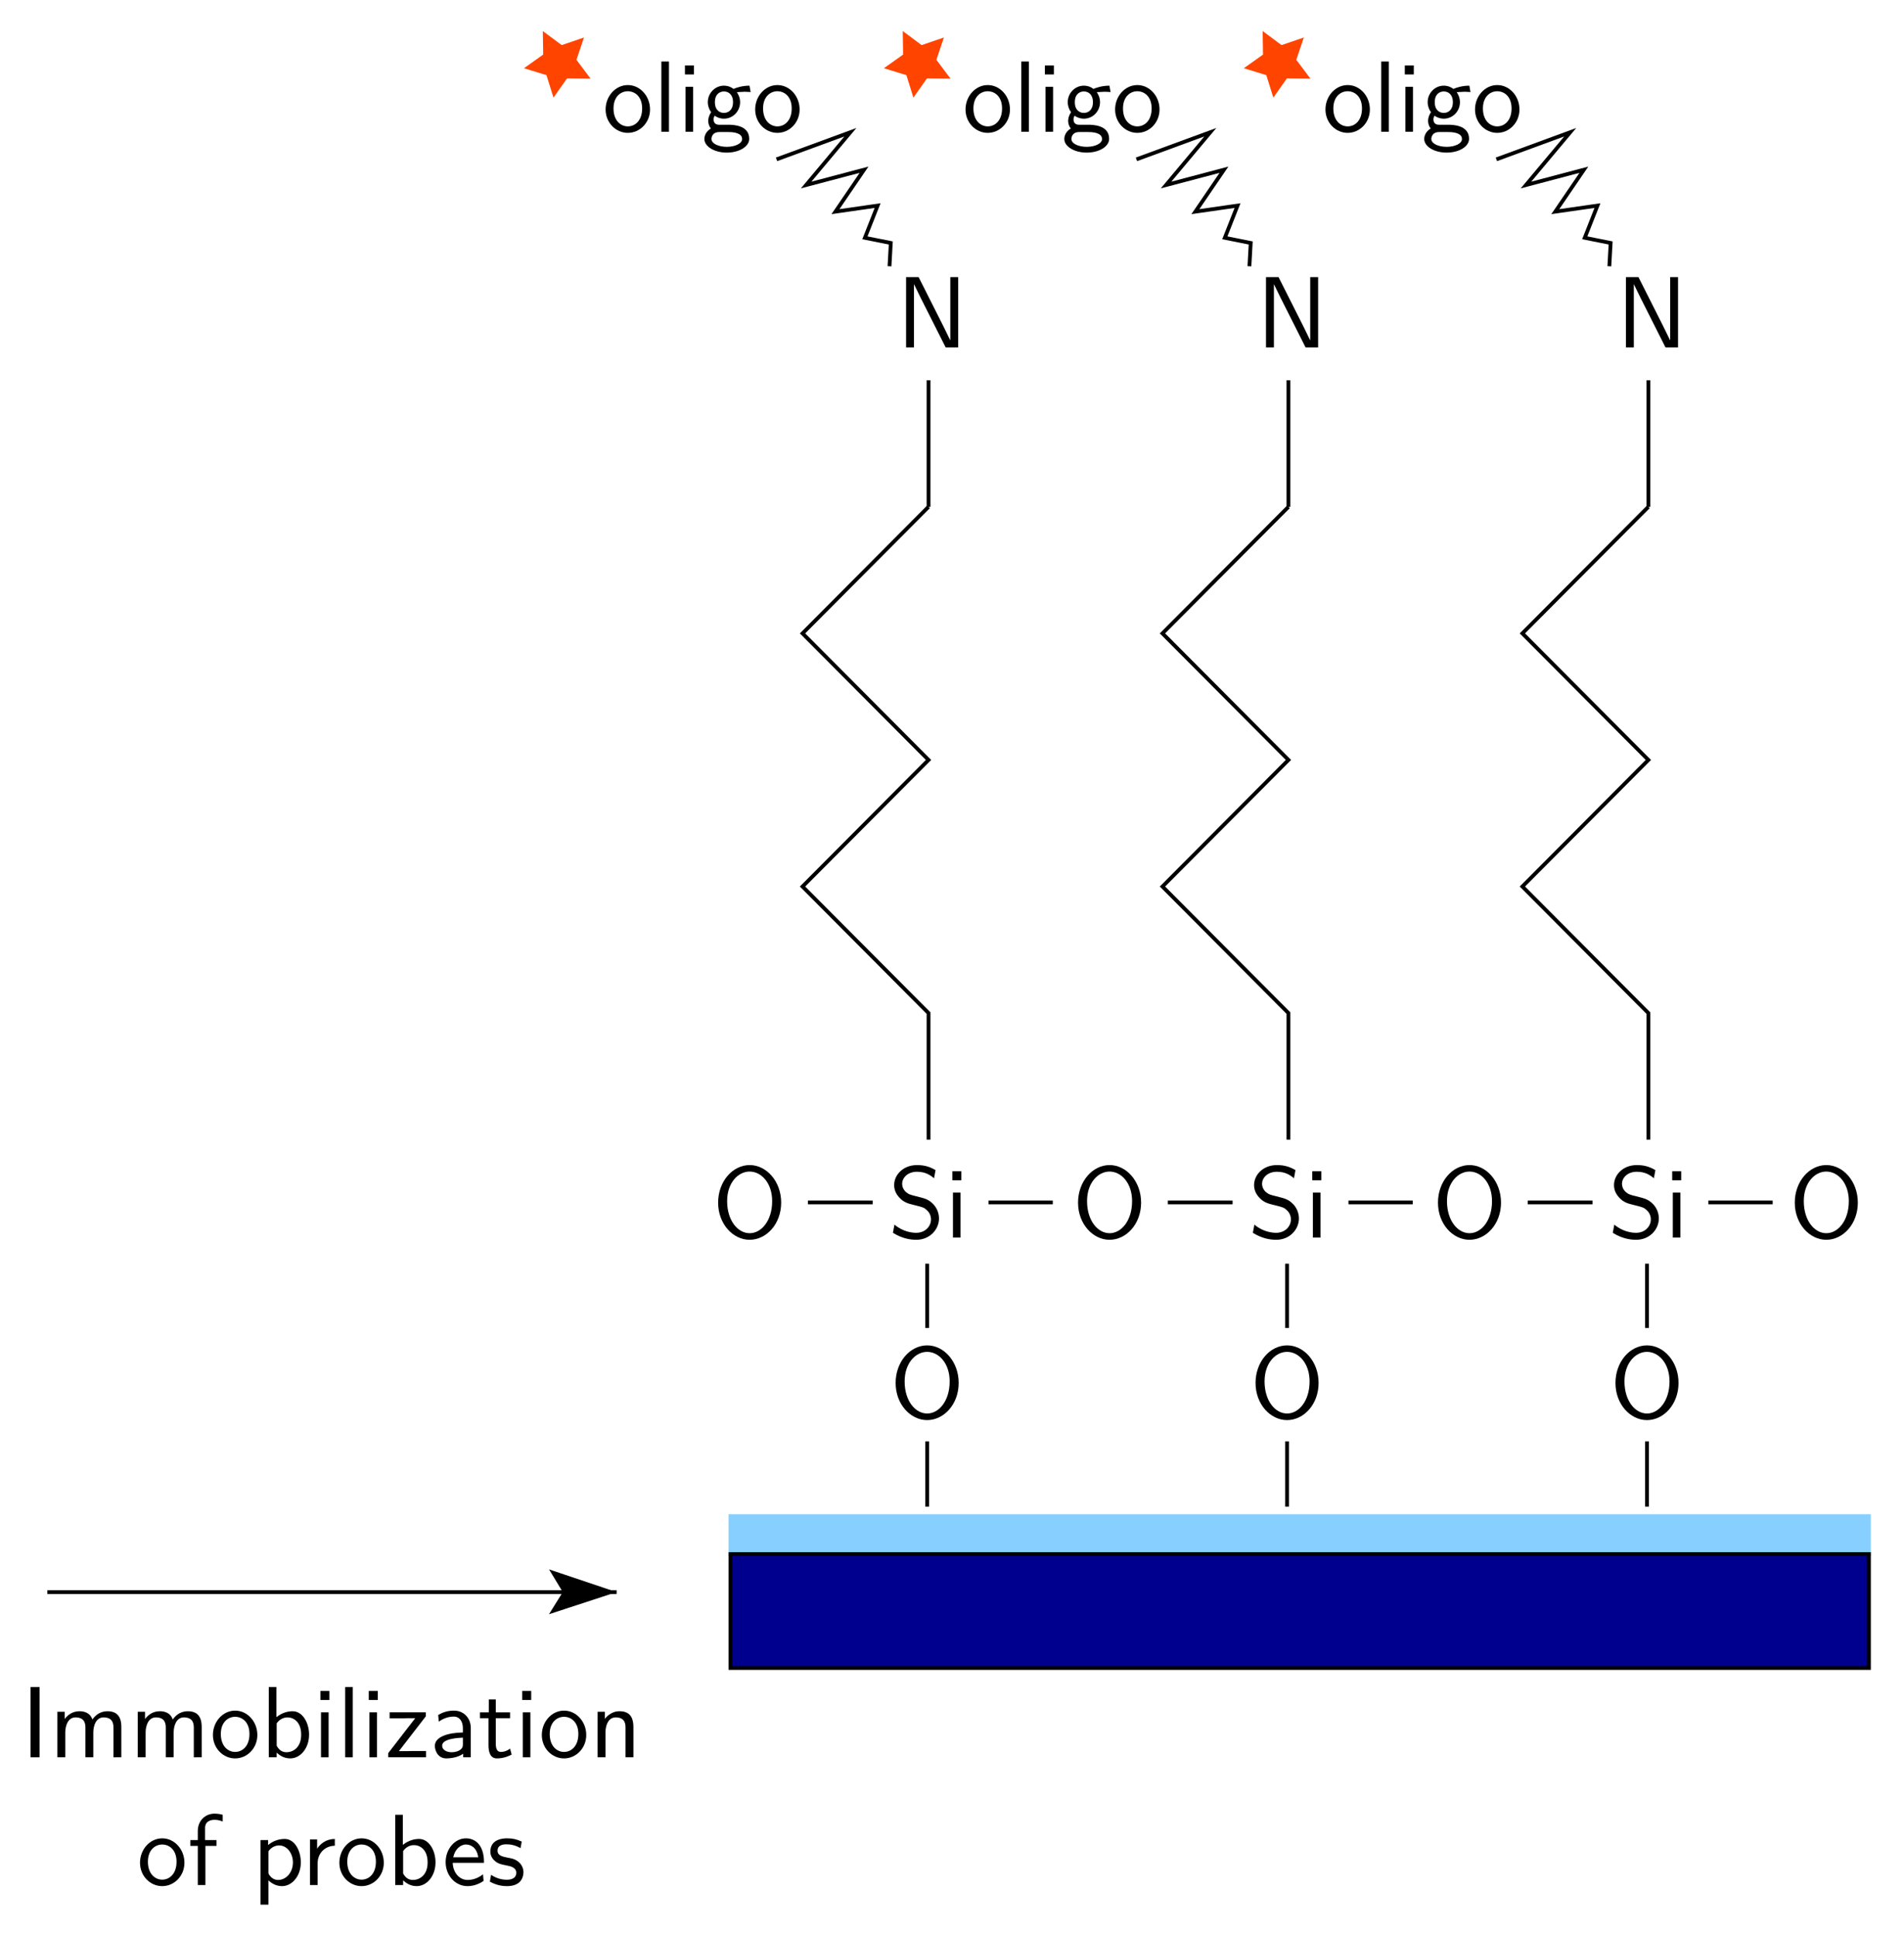 <?xml version="1.0" encoding="UTF-8" standalone="no"?>
<svg
   xmlns:dc="http://purl.org/dc/elements/1.1/"
   xmlns:cc="http://creativecommons.org/ns#"
   xmlns:rdf="http://www.w3.org/1999/02/22-rdf-syntax-ns#"
   xmlns:svg="http://www.w3.org/2000/svg"
   xmlns="http://www.w3.org/2000/svg"
   xmlns:sodipodi="http://sodipodi.sourceforge.net/DTD/sodipodi-0.dtd"
   xmlns:inkscape="http://www.inkscape.org/namespaces/inkscape"
   version="1.1"
   id="svg2"
   xml:space="preserve"
   width="300.956"
   height="306.072"
   viewBox="0 0 300.956 306.072"
   sodipodi:docname="Biochips_functionalization_cea2_step5.svg"
   inkscape:version="1.0 (4035a4fb49, 2020-05-01)"><defs
     id="defs6"><clipPath
       clipPathUnits="userSpaceOnUse"
       id="clipPath22"><path
         d="M 951.417,834.339 H 4861.42 V 7244.34 H 951.417 Z"
         id="path20" /></clipPath><clipPath
       clipPathUnits="userSpaceOnUse"
       id="clipPath54"><path
         d="M 951.417,834.339 H 4861.42 V 7244.34 H 951.417 Z M 4719.62,1345.34 h -45 v -82.8 l 22.8,67.2 22.2,-67.2 z"
         clip-rule="evenodd"
         id="path52" /></clipPath><clipPath
       clipPathUnits="userSpaceOnUse"
       id="clipPath64"><path
         d="M 951.417,834.339 H 4861.42 V 7244.34 H 951.417 Z"
         id="path62" /></clipPath><clipPath
       clipPathUnits="userSpaceOnUse"
       id="clipPath286"><path
         d="M 951.417,834.339 H 4861.42 V 7244.34 H 951.417 Z M 2424.62,5755.34 h -45 v -84 l 22.8,67.8 22.2,-67.8 z"
         clip-rule="evenodd"
         id="path284" /></clipPath><clipPath
       clipPathUnits="userSpaceOnUse"
       id="clipPath296"><path
         d="M 951.417,834.339 H 4861.42 V 7244.34 H 951.417 Z"
         id="path294" /></clipPath><clipPath
       clipPathUnits="userSpaceOnUse"
       id="clipPath308"><path
         d="M 951.417,834.339 H 4861.42 V 7244.34 H 951.417 Z M 2424.62,3055.34 h -45 v -84 l 22.8,67.8 22.2,-67.8 z"
         clip-rule="evenodd"
         id="path306" /></clipPath><clipPath
       clipPathUnits="userSpaceOnUse"
       id="clipPath318"><path
         d="M 951.417,834.339 H 4861.42 V 7244.34 H 951.417 Z"
         id="path316" /></clipPath><clipPath
       clipPathUnits="userSpaceOnUse"
       id="clipPath370"><path
         d="M 951.417,834.339 H 4861.42 V 7244.34 H 951.417 Z M 4719.62,5755.34 h -45 v -84 l 22.8,67.8 22.2,-67.8 z"
         clip-rule="evenodd"
         id="path368" /></clipPath><clipPath
       clipPathUnits="userSpaceOnUse"
       id="clipPath380"><path
         d="M 951.417,834.339 H 4861.42 V 7244.34 H 951.417 Z"
         id="path378" /></clipPath><clipPath
       clipPathUnits="userSpaceOnUse"
       id="clipPath392"><path
         d="M 951.417,834.339 H 4861.42 V 7244.34 H 951.417 Z M 4719.62,3460.34 h -45 v -84 l 22.8,67.8 22.2,-67.8 z"
         clip-rule="evenodd"
         id="path390" /></clipPath><clipPath
       clipPathUnits="userSpaceOnUse"
       id="clipPath402"><path
         d="M 951.417,834.339 H 4861.42 V 7244.34 H 951.417 Z"
         id="path400" /></clipPath></defs><sodipodi:namedview
     fit-margin-bottom="5"
     fit-margin-right="5"
     fit-margin-left="5"
     fit-margin-top="5"
     inkscape:document-rotation="0"
     pagecolor="#ffffff"
     bordercolor="#666666"
     borderopacity="1"
     objecttolerance="10"
     gridtolerance="10"
     guidetolerance="10"
     inkscape:pageopacity="0"
     inkscape:pageshadow="2"
     inkscape:window-width="1920"
     inkscape:window-height="1015"
     id="namedview4"
     showgrid="false"
     inkscape:zoom="0.9983453"
     inkscape:cx="-155.78365"
     inkscape:cy="15.32281"
     inkscape:window-x="0"
     inkscape:window-y="0"
     inkscape:window-maximized="1"
     inkscape:current-layer="g10" /><g
     id="g10"
     inkscape:groupmode="layer"
     inkscape:label="rapport"
     transform="matrix(0,1.333,1.333,0,-668.523,-374.646)"><g
       id="g5969"><path
         d="m 460.742,588.134 h 4.5 v 135 h -4.5 z"
         style="fill:#87cfff;fill-opacity:1;fill-rule:evenodd;stroke:none;stroke-width:0.1"
         id="path324" /><path
         d="m 460.742,588.134 h 4.5 v 135 h -4.5 z"
         style="fill:none;stroke:#87cfff;stroke-width:0.45;stroke-linecap:butt;stroke-linejoin:miter;stroke-miterlimit:10;stroke-dasharray:none;stroke-opacity:1"
         id="path326" /><path
         d="m 465.242,588.134 h 13.5 v 135 h -13.5 z"
         style="fill:#00008f;fill-opacity:1;fill-rule:evenodd;stroke:none;stroke-width:0.1"
         id="path328" /><path
         d="m 465.242,588.134 h 13.5 v 135 h -13.5 z"
         style="fill:none;stroke:#000000;stroke-width:0.45;stroke-linecap:butt;stroke-linejoin:miter;stroke-miterlimit:10;stroke-dasharray:none;stroke-opacity:1"
         id="path330" /><path
         d="m 469.742,507.134 v 67.5"
         style="fill:none;stroke:#000000;stroke-width:0.45;stroke-linecap:butt;stroke-linejoin:miter;stroke-miterlimit:10;stroke-dasharray:none;stroke-opacity:1"
         id="path372" /><path
         d="m 471.962,567.134 -2.22,6.78 -2.28,-6.78 2.28,1.38 2.22,-1.38"
         style="fill:#000000;fill-opacity:1;fill-rule:evenodd;stroke:none;stroke-width:0.1"
         id="path382" /><path
         d="m 471.962,567.134 -2.22,6.78 -2.28,-6.78 2.28,1.38 z"
         style="fill:none;stroke:#000000;stroke-width:0.45;stroke-linecap:butt;stroke-linejoin:miter;stroke-miterlimit:10;stroke-dasharray:none;stroke-opacity:1"
         id="path384" /><g
         aria-label="Immobilization
of probes"
         transform="matrix(0,1,1,0,0,0)"
         id="text2317-2-0"
         style="font-style:normal;font-weight:normal;font-size:12px;line-height:1.25;font-family:sans-serif;letter-spacing:0px;word-spacing:0px;fill:#000000;fill-opacity:1;stroke:none;stroke-width:0.75"><path
           d="m 506.21,489.323 v -8.328 h -1.068 v 8.328 z"
           style="font-style:normal;font-variant:normal;font-weight:normal;font-stretch:normal;font-size:12px;font-family:'Latin Modern Sans';-inkscape-font-specification:'Latin Modern Sans';text-align:center;text-anchor:middle;stroke-width:0.75"
           id="path5414" /><path
           d="m 515.906,489.323 v -3.576 c 0,-0.804 -0.192,-1.884 -1.644,-1.884 -0.72,0 -1.344,0.336 -1.788,0.984 -0.312,-0.912 -1.152,-0.984 -1.536,-0.984 -0.864,0 -1.428,0.492 -1.752,0.924 v -0.864 h -0.864 v 5.4 h 0.936 v -2.94 c 0,-0.816 0.324,-1.788 1.212,-1.788 1.116,0 1.176,0.78 1.176,1.236 v 3.492 h 0.936 v -2.94 c 0,-0.816 0.324,-1.788 1.212,-1.788 1.116,0 1.176,0.78 1.176,1.236 v 3.492 z"
           style="font-style:normal;font-variant:normal;font-weight:normal;font-stretch:normal;font-size:12px;font-family:'Latin Modern Sans';-inkscape-font-specification:'Latin Modern Sans';text-align:center;text-anchor:middle;stroke-width:0.75"
           id="path5416" /><path
           d="m 525.434,489.323 v -3.576 c 0,-0.804 -0.192,-1.884 -1.644,-1.884 -0.72,0 -1.344,0.336 -1.788,0.984 -0.312,-0.912 -1.152,-0.984 -1.536,-0.984 -0.864,0 -1.428,0.492 -1.752,0.924 v -0.864 h -0.864 v 5.4 h 0.936 v -2.94 c 0,-0.816 0.324,-1.788 1.212,-1.788 1.116,0 1.176,0.78 1.176,1.236 v 3.492 h 0.936 v -2.94 c 0,-0.816 0.324,-1.788 1.212,-1.788 1.116,0 1.176,0.78 1.176,1.236 v 3.492 z"
           style="font-style:normal;font-variant:normal;font-weight:normal;font-stretch:normal;font-size:12px;font-family:'Latin Modern Sans';-inkscape-font-specification:'Latin Modern Sans';text-align:center;text-anchor:middle;stroke-width:0.75"
           id="path5418" /><path
           d="m 532.034,486.683 c 0,-1.608 -1.2,-2.892 -2.628,-2.892 -1.476,0 -2.64,1.32 -2.64,2.892 0,1.584 1.224,2.772 2.628,2.772 1.44,0 2.64,-1.212 2.64,-2.772 z m -0.936,-0.12 c 0,1.416 -0.816,2.124 -1.704,2.124 -0.828,0 -1.692,-0.672 -1.692,-2.124 0,-1.452 0.912,-2.04 1.692,-2.04 0.84,0 1.704,0.624 1.704,2.04 z"
           style="font-style:normal;font-variant:normal;font-weight:normal;font-stretch:normal;font-size:12px;font-family:'Latin Modern Sans';-inkscape-font-specification:'Latin Modern Sans';text-align:center;text-anchor:middle;stroke-width:0.75"
           id="path5420" /><path
           d="m 538.166,486.647 c 0,-1.488 -0.816,-2.784 -1.944,-2.784 -0.468,0 -1.212,0.12 -1.932,0.708 v -3.576 h -0.9 v 8.328 h 0.936 v -0.552 c 0.288,0.264 0.804,0.684 1.608,0.684 1.2,0 2.232,-1.2 2.232,-2.808 z m -0.936,0 c 0,1.56 -1.008,2.076 -1.74,2.076 -0.468,0 -0.864,-0.216 -1.164,-0.768 v -2.652 c 0.192,-0.288 0.624,-0.708 1.284,-0.708 0.708,0 1.62,0.516 1.62,2.052 z"
           style="font-style:normal;font-variant:normal;font-weight:normal;font-stretch:normal;font-size:12px;font-family:'Latin Modern Sans';-inkscape-font-specification:'Latin Modern Sans';text-align:center;text-anchor:middle;stroke-width:0.75"
           id="path5422" /><path
           d="m 540.482,489.323 v -5.328 h -0.9 v 5.328 z m 0.096,-6.792 v -1.068 h -1.068 v 1.068 z"
           style="font-style:normal;font-variant:normal;font-weight:normal;font-stretch:normal;font-size:12px;font-family:'Latin Modern Sans';-inkscape-font-specification:'Latin Modern Sans';text-align:center;text-anchor:middle;stroke-width:0.75"
           id="path5424" /><path
           d="m 543.35,489.323 v -8.328 h -0.9 v 8.328 z"
           style="font-style:normal;font-variant:normal;font-weight:normal;font-stretch:normal;font-size:12px;font-family:'Latin Modern Sans';-inkscape-font-specification:'Latin Modern Sans';text-align:center;text-anchor:middle;stroke-width:0.75"
           id="path5426" /><path
           d="m 546.218,489.323 v -5.328 h -0.9 v 5.328 z m 0.096,-6.792 v -1.068 h -1.068 v 1.068 z"
           style="font-style:normal;font-variant:normal;font-weight:normal;font-stretch:normal;font-size:12px;font-family:'Latin Modern Sans';-inkscape-font-specification:'Latin Modern Sans';text-align:center;text-anchor:middle;stroke-width:0.75"
           id="path5428" /><path
           d="m 552.038,489.323 v -0.744 h -1.764 c -0.144,0 -0.288,0.012 -0.432,0.012 h -1.02 l 3.192,-4.128 v -0.468 h -4.296 v 0.708 h 1.668 c 0.144,0 0.288,-0.012 0.432,-0.012 h 0.936 l -3.204,4.14 v 0.492 z"
           style="font-style:normal;font-variant:normal;font-weight:normal;font-stretch:normal;font-size:12px;font-family:'Latin Modern Sans';-inkscape-font-specification:'Latin Modern Sans';text-align:center;text-anchor:middle;stroke-width:0.75"
           id="path5430" /><path
           d="m 557.342,489.323 v -3.468 c 0,-1.224 -0.876,-2.064 -1.98,-2.064 -0.78,0 -1.32,0.192 -1.884,0.516 l 0.072,0.792 c 0.624,-0.444 1.224,-0.6 1.812,-0.6 0.564,0 1.044,0.48 1.044,1.368 v 0.516 c -1.8,0.024 -3.324,0.528 -3.324,1.584 0,0.516 0.324,1.488 1.368,1.488 0.168,0 1.296,-0.024 1.992,-0.564 v 0.432 z m -0.936,-1.584 c 0,0.228 0,0.528 -0.408,0.756 -0.348,0.216 -0.804,0.228 -0.936,0.228 -0.576,0 -1.116,-0.276 -1.116,-0.78 0,-0.84 1.944,-0.924 2.46,-0.948 z"
           style="font-style:normal;font-variant:normal;font-weight:normal;font-stretch:normal;font-size:12px;font-family:'Latin Modern Sans';-inkscape-font-specification:'Latin Modern Sans';text-align:center;text-anchor:middle;stroke-width:0.75"
           id="path5432" /><path
           d="m 562.19,488.999 -0.192,-0.708 c -0.312,0.252 -0.696,0.396 -1.08,0.396 -0.444,0 -0.612,-0.36 -0.612,-0.996 v -3 h 1.692 v -0.696 h -1.692 v -1.524 h -0.828 v 1.524 h -1.044 v 0.696 h 1.008 v 3.204 c 0,0.72 0.168,1.56 0.996,1.56 0.84,0 1.452,-0.3 1.752,-0.456 z"
           style="font-style:normal;font-variant:normal;font-weight:normal;font-stretch:normal;font-size:12px;font-family:'Latin Modern Sans';-inkscape-font-specification:'Latin Modern Sans';text-align:center;text-anchor:middle;stroke-width:0.75"
           id="path5434" /><path
           d="m 564.41,489.323 v -5.328 h -0.9 v 5.328 z m 0.096,-6.792 v -1.068 h -1.068 v 1.068 z"
           style="font-style:normal;font-variant:normal;font-weight:normal;font-stretch:normal;font-size:12px;font-family:'Latin Modern Sans';-inkscape-font-specification:'Latin Modern Sans';text-align:center;text-anchor:middle;stroke-width:0.75"
           id="path5436" /><path
           d="m 571.034,486.683 c 0,-1.608 -1.2,-2.892 -2.628,-2.892 -1.476,0 -2.64,1.32 -2.64,2.892 0,1.584 1.224,2.772 2.628,2.772 1.44,0 2.64,-1.212 2.64,-2.772 z m -0.936,-0.12 c 0,1.416 -0.816,2.124 -1.704,2.124 -0.828,0 -1.692,-0.672 -1.692,-2.124 0,-1.452 0.912,-2.04 1.692,-2.04 0.84,0 1.704,0.624 1.704,2.04 z"
           style="font-style:normal;font-variant:normal;font-weight:normal;font-stretch:normal;font-size:12px;font-family:'Latin Modern Sans';-inkscape-font-specification:'Latin Modern Sans';text-align:center;text-anchor:middle;stroke-width:0.75"
           id="path5438" /><path
           d="m 576.626,489.323 v -3.576 c 0,-0.792 -0.18,-1.884 -1.644,-1.884 -1.08,0 -1.668,0.816 -1.74,0.912 v -0.852 h -0.864 v 5.4 h 0.936 v -2.94 c 0,-0.792 0.3,-1.788 1.212,-1.788 1.152,0 1.164,0.852 1.164,1.236 v 3.492 z"
           style="font-style:normal;font-variant:normal;font-weight:normal;font-stretch:normal;font-size:12px;font-family:'Latin Modern Sans';-inkscape-font-specification:'Latin Modern Sans';text-align:center;text-anchor:middle;stroke-width:0.75"
           id="path5440" /><path
           d="m 523.388,501.821 c 0,-1.608 -1.2,-2.892 -2.628,-2.892 -1.476,0 -2.64,1.32 -2.64,2.892 0,1.584 1.224,2.772 2.628,2.772 1.44,0 2.64,-1.212 2.64,-2.772 z m -0.936,-0.12 c 0,1.416 -0.816,2.124 -1.704,2.124 -0.828,0 -1.692,-0.672 -1.692,-2.124 0,-1.452 0.912,-2.04 1.692,-2.04 0.84,0 1.704,0.624 1.704,2.04 z"
           style="font-style:normal;font-variant:normal;font-weight:normal;font-stretch:normal;font-size:12px;font-family:'Latin Modern Sans';-inkscape-font-specification:'Latin Modern Sans';text-align:center;text-anchor:middle;stroke-width:0.75"
           id="path5442" /><path
           d="m 527.924,496.937 v -0.804 c -0.144,-0.036 -0.516,-0.132 -0.96,-0.132 -1.128,0 -1.992,0.852 -1.992,2.052 v 1.08 h -0.888 v 0.696 h 0.888 v 4.632 h 0.9 v -4.632 h 1.32 v -0.696 h -1.356 v -1.428 c 0,-0.888 0.804,-0.972 1.116,-0.972 0.24,0 0.564,0.024 0.972,0.204 z"
           style="font-style:normal;font-variant:normal;font-weight:normal;font-stretch:normal;font-size:12px;font-family:'Latin Modern Sans';-inkscape-font-specification:'Latin Modern Sans';text-align:center;text-anchor:middle;stroke-width:0.75"
           id="path5444" /><path
           d="m 537.188,501.785 c 0,-1.44 -0.756,-2.784 -1.908,-2.784 -0.72,0 -1.416,0.252 -1.968,0.72 v -0.588 h -0.9 v 7.656 h 0.936 v -2.88 c 0.372,0.348 0.9,0.684 1.62,0.684 1.164,0 2.22,-1.176 2.22,-2.808 z m -0.936,0 c 0,1.236 -0.852,2.076 -1.752,2.076 -0.468,0 -0.792,-0.24 -1.032,-0.564 -0.12,-0.18 -0.12,-0.204 -0.12,-0.42 v -2.412 c 0.288,-0.42 0.756,-0.696 1.272,-0.696 0.912,0 1.632,0.912 1.632,2.016 z"
           style="font-style:normal;font-variant:normal;font-weight:normal;font-stretch:normal;font-size:12px;font-family:'Latin Modern Sans';-inkscape-font-specification:'Latin Modern Sans';text-align:center;text-anchor:middle;stroke-width:0.75"
           id="path5446" /><path
           d="m 541.22,499.805 v -0.804 c -1.068,0.012 -1.728,0.6 -2.1,1.152 v -1.092 h -0.84 v 5.4 h 0.9 v -2.568 c 0,-1.2 0.864,-2.064 2.04,-2.088 z"
           style="font-style:normal;font-variant:normal;font-weight:normal;font-stretch:normal;font-size:12px;font-family:'Latin Modern Sans';-inkscape-font-specification:'Latin Modern Sans';text-align:center;text-anchor:middle;stroke-width:0.75"
           id="path5448" /><path
           d="m 547.028,501.821 c 0,-1.608 -1.2,-2.892 -2.628,-2.892 -1.476,0 -2.64,1.32 -2.64,2.892 0,1.584 1.224,2.772 2.628,2.772 1.44,0 2.64,-1.212 2.64,-2.772 z m -0.936,-0.12 c 0,1.416 -0.816,2.124 -1.704,2.124 -0.828,0 -1.692,-0.672 -1.692,-2.124 0,-1.452 0.912,-2.04 1.692,-2.04 0.84,0 1.704,0.624 1.704,2.04 z"
           style="font-style:normal;font-variant:normal;font-weight:normal;font-stretch:normal;font-size:12px;font-family:'Latin Modern Sans';-inkscape-font-specification:'Latin Modern Sans';text-align:center;text-anchor:middle;stroke-width:0.75"
           id="path5450" /><path
           d="m 553.16,501.785 c 0,-1.488 -0.816,-2.784 -1.944,-2.784 -0.468,0 -1.212,0.12 -1.932,0.708 v -3.576 h -0.9 v 8.328 h 0.936 v -0.552 c 0.288,0.264 0.804,0.684 1.608,0.684 1.2,0 2.232,-1.2 2.232,-2.808 z m -0.936,0 c 0,1.56 -1.008,2.076 -1.74,2.076 -0.468,0 -0.864,-0.216 -1.164,-0.768 v -2.652 c 0.192,-0.288 0.624,-0.708 1.284,-0.708 0.708,0 1.62,0.516 1.62,2.052 z"
           style="font-style:normal;font-variant:normal;font-weight:normal;font-stretch:normal;font-size:12px;font-family:'Latin Modern Sans';-inkscape-font-specification:'Latin Modern Sans';text-align:center;text-anchor:middle;stroke-width:0.75"
           id="path5452" /><path
           d="m 558.908,501.833 c 0,-0.408 -0.012,-1.308 -0.48,-2.028 -0.492,-0.744 -1.224,-0.876 -1.656,-0.876 -1.332,0 -2.412,1.272 -2.412,2.82 0,1.584 1.152,2.844 2.592,2.844 0.756,0 1.44,-0.288 1.908,-0.624 l -0.072,-0.78 c -0.756,0.624 -1.548,0.672 -1.824,0.672 -0.96,0 -1.728,-0.852 -1.764,-2.028 z m -0.684,-0.66 h -2.964 c 0.192,-0.912 0.828,-1.512 1.512,-1.512 0.624,0 1.296,0.408 1.452,1.512 z"
           style="font-style:normal;font-variant:normal;font-weight:normal;font-stretch:normal;font-size:12px;font-family:'Latin Modern Sans';-inkscape-font-specification:'Latin Modern Sans';text-align:center;text-anchor:middle;stroke-width:0.75"
           id="path5454" /><path
           d="m 563.588,502.925 c 0,-0.66 -0.444,-1.068 -0.468,-1.104 -0.468,-0.42 -0.792,-0.492 -1.392,-0.6 -0.66,-0.132 -1.212,-0.252 -1.212,-0.84 0,-0.744 0.864,-0.744 1.02,-0.744 0.384,0 1.02,0.048 1.704,0.456 l 0.144,-0.78 c -0.624,-0.288 -1.116,-0.384 -1.728,-0.384 -0.3,0 -1.992,0 -1.992,1.572 0,0.588 0.348,0.972 0.648,1.2 0.372,0.264 0.636,0.312 1.296,0.444 0.432,0.084 1.128,0.228 1.128,0.864 0,0.828 -0.948,0.828 -1.128,0.828 -0.972,0 -1.644,-0.444 -1.86,-0.588 l -0.144,0.816 c 0.384,0.192 1.044,0.528 2.016,0.528 0.216,0 0.876,0 1.392,-0.384 0.372,-0.288 0.576,-0.768 0.576,-1.284 z"
           style="font-style:normal;font-variant:normal;font-weight:normal;font-stretch:normal;font-size:12px;font-family:'Latin Modern Sans';-inkscape-font-specification:'Latin Modern Sans';text-align:center;text-anchor:middle;stroke-width:0.75"
           id="path5456" /></g><g
         aria-label="O"
         transform="matrix(0,1,1,0,0,0)"
         id="text2317-2-0-3-2-10-2-43-59-4-7-0"
         style="font-style:normal;font-weight:normal;font-size:12px;line-height:1.25;font-family:sans-serif;letter-spacing:0px;word-spacing:0px;fill:#000000;fill-opacity:1;stroke:none;stroke-width:0.75"><path
           d="m 721.816,423.587 c 0,-2.52 -1.74,-4.452 -3.732,-4.452 -2.04,0 -3.744,1.956 -3.744,4.452 0,2.544 1.776,4.404 3.732,4.404 2.004,0 3.744,-1.884 3.744,-4.404 z m -1.068,-0.18 c 0,2.34 -1.296,3.804 -2.664,3.804 -1.416,0 -2.676,-1.5 -2.676,-3.804 0,-2.196 1.32,-3.504 2.664,-3.504 1.392,0 2.676,1.356 2.676,3.504 z"
           style="font-style:normal;font-variant:normal;font-weight:normal;font-stretch:normal;font-size:12px;font-family:'Latin Modern Sans';-inkscape-font-specification:'Latin Modern Sans';stroke-width:0.75"
           id="path5501" /></g><path
         d="m 299.941,678.957 -3.214,8.754 6.255,-5.245 -1.812,6.865 4.969,-3.389 -0.716,4.999 3.815,-1.507 0.612,3.069 2.762,-0.152"
         style="fill:none;stroke:#000000;stroke-width:0.45;stroke-linecap:butt;stroke-linejoin:miter;stroke-miterlimit:10;stroke-dasharray:none;stroke-opacity:1"
         id="path28" /><g
         aria-label="oligo"
         transform="matrix(0,1,1,0,0,0)"
         id="text2317-2-0-3"
         style="font-style:normal;font-weight:normal;font-size:12px;line-height:1.25;font-family:sans-serif;letter-spacing:0px;word-spacing:0px;fill:#000000;fill-opacity:1;stroke:none;stroke-width:0.75"><path
           d="m 663.956,294.029 c 0,-1.608 -1.2,-2.892 -2.628,-2.892 -1.476,0 -2.64,1.32 -2.64,2.892 0,1.584 1.224,2.772 2.628,2.772 1.44,0 2.64,-1.212 2.64,-2.772 z m -0.936,-0.12 c 0,1.416 -0.816,2.124 -1.704,2.124 -0.828,0 -1.692,-0.672 -1.692,-2.124 0,-1.452 0.912,-2.04 1.692,-2.04 0.84,0 1.704,0.624 1.704,2.04 z"
           style="font-style:normal;font-variant:normal;font-weight:normal;font-stretch:normal;font-size:12px;font-family:'Latin Modern Sans';-inkscape-font-specification:'Latin Modern Sans';stroke-width:0.75"
           id="path5487" /><path
           d="m 666.2,296.669 v -8.328 h -0.9 v 8.328 z"
           style="font-style:normal;font-variant:normal;font-weight:normal;font-stretch:normal;font-size:12px;font-family:'Latin Modern Sans';-inkscape-font-specification:'Latin Modern Sans';stroke-width:0.75"
           id="path5489" /><path
           d="m 669.068,296.669 v -5.328 h -0.9 v 5.328 z m 0.096,-6.792 v -1.068 h -1.068 v 1.068 z"
           style="font-style:normal;font-variant:normal;font-weight:normal;font-stretch:normal;font-size:12px;font-family:'Latin Modern Sans';-inkscape-font-specification:'Latin Modern Sans';stroke-width:0.75"
           id="path5491" /><path
           d="m 675.884,291.965 -0.132,-0.756 c -0.84,0 -1.536,0.228 -1.896,0.384 -0.252,-0.204 -0.66,-0.384 -1.14,-0.384 -1.032,0 -1.908,0.864 -1.908,1.956 0,0.444 0.156,0.876 0.396,1.188 -0.348,0.492 -0.348,0.96 -0.348,1.02 0,0.312 0.108,0.66 0.312,0.912 -0.624,0.372 -0.768,0.924 -0.768,1.236 0,0.9 1.188,1.62 2.652,1.62 1.476,0 2.664,-0.708 2.664,-1.632 0,-1.668 -2.004,-1.668 -2.472,-1.668 h -1.056 c -0.156,0 -0.696,0 -0.696,-0.636 0,-0.132 0.048,-0.324 0.132,-0.432 0.252,0.18 0.648,0.348 1.092,0.348 1.08,0 1.92,-0.888 1.92,-1.956 0,-0.576 -0.264,-1.02 -0.396,-1.2 l 0.048,0.012 c 0.264,0 0.6,-0.048 0.888,-0.048 0.216,0 0.708,0.036 0.708,0.036 z m -2.088,1.2 c 0,0.936 -0.564,1.272 -1.08,1.272 -0.444,0 -1.068,-0.276 -1.068,-1.272 0,-0.996 0.624,-1.272 1.068,-1.272 0.516,0 1.08,0.336 1.08,1.272 z m 1.08,4.368 c 0,0.528 -0.828,0.924 -1.812,0.924 -0.972,0 -1.824,-0.372 -1.824,-0.936 0,-0.036 0,-0.816 0.936,-0.816 h 1.08 c 0.264,0 1.62,0 1.62,0.828 z"
           style="font-style:normal;font-variant:normal;font-weight:normal;font-stretch:normal;font-size:12px;font-family:'Latin Modern Sans';-inkscape-font-specification:'Latin Modern Sans';stroke-width:0.75"
           id="path5493" /><path
           d="m 681.692,294.029 c 0,-1.608 -1.2,-2.892 -2.628,-2.892 -1.476,0 -2.64,1.32 -2.64,2.892 0,1.584 1.224,2.772 2.628,2.772 1.44,0 2.64,-1.212 2.64,-2.772 z m -0.936,-0.12 c 0,1.416 -0.816,2.124 -1.704,2.124 -0.828,0 -1.692,-0.672 -1.692,-2.124 0,-1.452 0.912,-2.04 1.692,-2.04 0.84,0 1.704,0.624 1.704,2.04 z"
           style="font-style:normal;font-variant:normal;font-weight:normal;font-stretch:normal;font-size:12px;font-family:'Latin Modern Sans';-inkscape-font-specification:'Latin Modern Sans';stroke-width:0.75"
           id="path5495" /></g><path
         id="path126-9"
         style="fill:none;stroke:#000000;stroke-width:0.45;stroke-linecap:butt;stroke-linejoin:miter;stroke-miterlimit:10;stroke-dasharray:none;stroke-opacity:1"
         d="m 341.122,696.979 h -15" /><path
         id="path130-0"
         style="fill:none;stroke:#000000;stroke-width:0.45;stroke-linecap:butt;stroke-linejoin:miter;stroke-miterlimit:10;stroke-dasharray:none;stroke-opacity:1"
         d="m 416.122,696.979 h -15 l -15,-14.94 -15,14.94 -15,-14.94 -15,14.94" /><g
         aria-label="N"
         transform="matrix(0,1,1,0,0,0)"
         id="text2317-2-0-3-2-10-8"
         style="font-style:normal;font-weight:normal;font-size:12px;line-height:1.25;font-family:sans-serif;letter-spacing:0px;word-spacing:0px;fill:#000000;fill-opacity:1;stroke:none;stroke-width:0.75"><path
           d="m 700.497,322.227 v -8.328 h -0.936 v 7.476 h -0.012 l -0.804,-1.644 -2.94,-5.832 h -1.488 v 8.328 h 0.936 v -7.476 h 0.012 l 0.804,1.644 2.94,5.832 z"
           style="font-style:normal;font-variant:normal;font-weight:normal;font-stretch:normal;font-size:12px;font-family:'Latin Modern Sans';-inkscape-font-specification:'Latin Modern Sans';stroke-width:0.75"
           id="path5498" /></g><g
         aria-label="O"
         transform="matrix(0,1,1,0,0,0)"
         id="text2317-2-0-3-2-10-2-43-5-3-5-3"
         style="font-style:normal;font-weight:normal;font-size:12px;line-height:1.25;font-family:sans-serif;letter-spacing:0px;word-spacing:0px;fill:#000000;fill-opacity:1;stroke:none;stroke-width:0.75"><path
           d="m 679.506,423.587 c 0,-2.52 -1.74,-4.452 -3.732,-4.452 -2.04,0 -3.744,1.956 -3.744,4.452 0,2.544 1.776,4.404 3.732,4.404 2.004,0 3.744,-1.884 3.744,-4.404 z m -1.068,-0.18 c 0,2.34 -1.296,3.804 -2.664,3.804 -1.416,0 -2.676,-1.5 -2.676,-3.804 0,-2.196 1.32,-3.504 2.664,-3.504 1.392,0 2.676,1.356 2.676,3.504 z"
           style="font-style:normal;font-variant:normal;font-weight:normal;font-stretch:normal;font-size:12px;font-family:'Latin Modern Sans';-inkscape-font-specification:'Latin Modern Sans';stroke-width:0.75"
           id="path5504" /></g><path
         d="m 423.563,704.096 v 7.62"
         style="fill:none;stroke:#000000;stroke-width:0.45;stroke-linecap:butt;stroke-linejoin:miter;stroke-miterlimit:10;stroke-dasharray:none;stroke-opacity:1"
         id="path224-7-8-0-1" /><path
         d="m 423.563,682.676 v 7.68"
         style="fill:none;stroke:#000000;stroke-width:0.45;stroke-linecap:butt;stroke-linejoin:miter;stroke-miterlimit:10;stroke-dasharray:none;stroke-opacity:1"
         id="path226-2-4-5-0" /><path
         d="m 438.443,696.816 h -7.62"
         style="fill:none;stroke:#000000;stroke-width:0.45;stroke-linecap:butt;stroke-linejoin:miter;stroke-miterlimit:10;stroke-dasharray:none;stroke-opacity:1"
         id="path230-1-1-9-3" /><path
         d="m 459.623,696.816 h -7.74"
         style="fill:none;stroke:#000000;stroke-width:0.45;stroke-linecap:butt;stroke-linejoin:miter;stroke-miterlimit:10;stroke-dasharray:none;stroke-opacity:1"
         id="path232-0-0-4-4" /><g
         aria-label="O"
         transform="matrix(0,1,1,0,0,0)"
         id="text2317-2-0-3-2-10-2-4-6-3-6-0"
         style="font-style:normal;font-weight:normal;font-size:12px;line-height:1.25;font-family:sans-serif;letter-spacing:0px;word-spacing:0px;fill:#000000;fill-opacity:1;stroke:none;stroke-width:0.75"><path
           d="m 700.554,444.956 c 0,-2.52 -1.74,-4.452 -3.732,-4.452 -2.04,0 -3.744,1.956 -3.744,4.452 0,2.544 1.776,4.404 3.732,4.404 2.004,0 3.744,-1.884 3.744,-4.404 z m -1.068,-0.18 c 0,2.34 -1.296,3.804 -2.664,3.804 -1.416,0 -2.676,-1.5 -2.676,-3.804 0,-2.196 1.32,-3.504 2.664,-3.504 1.392,0 2.676,1.356 2.676,3.504 z"
           style="font-style:normal;font-variant:normal;font-weight:normal;font-stretch:normal;font-size:12px;font-family:'Latin Modern Sans';-inkscape-font-specification:'Latin Modern Sans';stroke-width:0.75"
           id="path5507" /></g><g
         aria-label="Si"
         transform="matrix(0,1,1,0,0,0)"
         id="text2317-2-0-3-2-10-2-78-9-4-2-9"
         style="font-style:normal;font-weight:normal;font-size:12px;line-height:1.25;font-family:sans-serif;letter-spacing:0px;word-spacing:0px;fill:#000000;fill-opacity:1;stroke:none;stroke-width:0.75"><path
           d="m 698.22,425.459 c 0,-0.78 -0.372,-1.356 -0.636,-1.644 -0.564,-0.6 -0.96,-0.708 -2.064,-0.984 -0.696,-0.168 -0.888,-0.216 -1.248,-0.528 -0.084,-0.072 -0.42,-0.42 -0.42,-0.948 0,-0.708 0.648,-1.428 1.752,-1.428 1.008,0 1.584,0.396 2.028,0.768 l 0.18,-0.96 c -0.66,-0.396 -1.32,-0.6 -2.196,-0.6 -1.668,0 -2.712,1.176 -2.712,2.364 0,0.516 0.168,1.02 0.648,1.524 0.504,0.54 1.032,0.684 1.74,0.852 1.02,0.252 1.14,0.288 1.476,0.588 0.24,0.204 0.504,0.6 0.504,1.116 0,0.792 -0.66,1.584 -1.752,1.584 -0.492,0 -1.572,-0.12 -2.58,-0.972 l -0.18,0.972 c 1.056,0.66 2.016,0.828 2.772,0.828 1.584,0 2.688,-1.212 2.688,-2.532 z"
           style="font-style:normal;font-variant:normal;font-weight:normal;font-stretch:normal;font-size:12px;font-family:'Latin Modern Sans';-inkscape-font-specification:'Latin Modern Sans';stroke-width:0.75"
           id="path5510" /><path
           d="m 700.776,427.727 v -5.328 h -0.9 v 5.328 z m 0.096,-6.792 v -1.068 h -1.068 v 1.068 z"
           style="font-style:normal;font-variant:normal;font-weight:normal;font-stretch:normal;font-size:12px;font-family:'Latin Modern Sans';-inkscape-font-specification:'Latin Modern Sans';stroke-width:0.75"
           id="path5512" /></g><path
         d="m 863.247,376.949 -3.719,-0.04 -2.142,3.041 -1.111,-3.55 -3.554,-1.097 3.033,-2.154 -0.055,-3.719 2.985,2.219 3.52,-1.201 -1.188,3.525 z"
         sodipodi:type="star"
         style="fill:#ff4400;fill-opacity:1;stroke:none;stroke-width:0.5;stroke-miterlimit:10;stroke-opacity:1"
         id="path3579"
         sodipodi:sides="5"
         sodipodi:cx="858.25189"
         sodipodi:cy="374.41644"
         sodipodi:r1="5.6010079"
         sodipodi:r2="2.800504"
         sodipodi:arg1="0.46927603"
         sodipodi:arg2="1.0975946"
         inkscape:flatsided="false"
         inkscape:rounded="0"
         inkscape:randomized="0"
         transform="matrix(0,0.75,0.75,0,7.662,9.469)"
         inkscape:transform-center-x="0.26740033"
         inkscape:transform-center-y="0.27411343" /><path
         id="path28-4"
         style="fill:none;stroke:#000000;stroke-width:0.45;stroke-linecap:butt;stroke-linejoin:miter;stroke-miterlimit:10;stroke-dasharray:none;stroke-opacity:1"
         d="m 299.941,636.278 -3.214,8.754 6.255,-5.245 -1.812,6.865 4.969,-3.389 -0.716,4.999 3.815,-1.507 0.612,3.069 2.762,-0.152" /><g
         aria-label="oligo"
         transform="matrix(0,1,1,0,0,0)"
         id="text2317-2-0-3-9"
         style="font-style:normal;font-weight:normal;font-size:12px;line-height:1.25;font-family:sans-serif;letter-spacing:0px;word-spacing:0px;fill:#000000;fill-opacity:1;stroke:none;stroke-width:0.75"><path
           d="m 621.277,294.029 c 0,-1.608 -1.2,-2.892 -2.628,-2.892 -1.476,0 -2.64,1.32 -2.64,2.892 0,1.584 1.224,2.772 2.628,2.772 1.44,0 2.64,-1.212 2.64,-2.772 z m -0.936,-0.12 c 0,1.416 -0.816,2.124 -1.704,2.124 -0.828,0 -1.692,-0.672 -1.692,-2.124 0,-1.452 0.912,-2.04 1.692,-2.04 0.84,0 1.704,0.624 1.704,2.04 z"
           style="font-style:normal;font-variant:normal;font-weight:normal;font-stretch:normal;font-size:12px;font-family:'Latin Modern Sans';-inkscape-font-specification:'Latin Modern Sans';stroke-width:0.75"
           id="path5470" /><path
           d="m 623.521,296.669 v -8.328 h -0.9 v 8.328 z"
           style="font-style:normal;font-variant:normal;font-weight:normal;font-stretch:normal;font-size:12px;font-family:'Latin Modern Sans';-inkscape-font-specification:'Latin Modern Sans';stroke-width:0.75"
           id="path5472" /><path
           d="m 626.389,296.669 v -5.328 h -0.9 v 5.328 z m 0.096,-6.792 v -1.068 h -1.068 v 1.068 z"
           style="font-style:normal;font-variant:normal;font-weight:normal;font-stretch:normal;font-size:12px;font-family:'Latin Modern Sans';-inkscape-font-specification:'Latin Modern Sans';stroke-width:0.75"
           id="path5474" /><path
           d="m 633.205,291.965 -0.132,-0.756 c -0.84,0 -1.536,0.228 -1.896,0.384 -0.252,-0.204 -0.66,-0.384 -1.14,-0.384 -1.032,0 -1.908,0.864 -1.908,1.956 0,0.444 0.156,0.876 0.396,1.188 -0.348,0.492 -0.348,0.96 -0.348,1.02 0,0.312 0.108,0.66 0.312,0.912 -0.624,0.372 -0.768,0.924 -0.768,1.236 0,0.9 1.188,1.62 2.652,1.62 1.476,0 2.664,-0.708 2.664,-1.632 0,-1.668 -2.004,-1.668 -2.472,-1.668 h -1.056 c -0.156,0 -0.696,0 -0.696,-0.636 0,-0.132 0.048,-0.324 0.132,-0.432 0.252,0.18 0.648,0.348 1.092,0.348 1.08,0 1.92,-0.888 1.92,-1.956 0,-0.576 -0.264,-1.02 -0.396,-1.2 l 0.048,0.012 c 0.264,0 0.6,-0.048 0.888,-0.048 0.216,0 0.708,0.036 0.708,0.036 z m -2.088,1.2 c 0,0.936 -0.564,1.272 -1.08,1.272 -0.444,0 -1.068,-0.276 -1.068,-1.272 0,-0.996 0.624,-1.272 1.068,-1.272 0.516,0 1.08,0.336 1.08,1.272 z m 1.08,4.368 c 0,0.528 -0.828,0.924 -1.812,0.924 -0.972,0 -1.824,-0.372 -1.824,-0.936 0,-0.036 0,-0.816 0.936,-0.816 h 1.08 c 0.264,0 1.62,0 1.62,0.828 z"
           style="font-style:normal;font-variant:normal;font-weight:normal;font-stretch:normal;font-size:12px;font-family:'Latin Modern Sans';-inkscape-font-specification:'Latin Modern Sans';stroke-width:0.75"
           id="path5476" /><path
           d="m 639.013,294.029 c 0,-1.608 -1.2,-2.892 -2.628,-2.892 -1.476,0 -2.64,1.32 -2.64,2.892 0,1.584 1.224,2.772 2.628,2.772 1.44,0 2.64,-1.212 2.64,-2.772 z m -0.936,-0.12 c 0,1.416 -0.816,2.124 -1.704,2.124 -0.828,0 -1.692,-0.672 -1.692,-2.124 0,-1.452 0.912,-2.04 1.692,-2.04 0.84,0 1.704,0.624 1.704,2.04 z"
           style="font-style:normal;font-variant:normal;font-weight:normal;font-stretch:normal;font-size:12px;font-family:'Latin Modern Sans';-inkscape-font-specification:'Latin Modern Sans';stroke-width:0.75"
           id="path5478" /></g><path
         d="m 341.122,654.3 h -15"
         style="fill:none;stroke:#000000;stroke-width:0.45;stroke-linecap:butt;stroke-linejoin:miter;stroke-miterlimit:10;stroke-dasharray:none;stroke-opacity:1"
         id="path126-9-0" /><path
         d="m 416.122,654.3 h -15 l -15,-14.94 -15,14.94 -15,-14.94 -15,14.94"
         style="fill:none;stroke:#000000;stroke-width:0.45;stroke-linecap:butt;stroke-linejoin:miter;stroke-miterlimit:10;stroke-dasharray:none;stroke-opacity:1"
         id="path130-0-7" /><g
         aria-label="N"
         transform="matrix(0,1,1,0,0,0)"
         id="text2317-2-0-3-2-10-8-5"
         style="font-style:normal;font-weight:normal;font-size:12px;line-height:1.25;font-family:sans-serif;letter-spacing:0px;word-spacing:0px;fill:#000000;fill-opacity:1;stroke:none;stroke-width:0.75"><path
           d="m 657.818,322.227 v -8.328 h -0.936 v 7.476 h -0.012 l -0.804,-1.644 -2.94,-5.832 h -1.488 v 8.328 h 0.936 v -7.476 h 0.012 l 0.804,1.644 2.94,5.832 z"
           style="font-style:normal;font-variant:normal;font-weight:normal;font-stretch:normal;font-size:12px;font-family:'Latin Modern Sans';-inkscape-font-specification:'Latin Modern Sans';stroke-width:0.75"
           id="path5484" /></g><g
         aria-label="O"
         transform="matrix(0,1,1,0,0,0)"
         id="text2317-2-0-3-2-10-2-43-5-3-5-3-7"
         style="font-style:normal;font-weight:normal;font-size:12px;line-height:1.25;font-family:sans-serif;letter-spacing:0px;word-spacing:0px;fill:#000000;fill-opacity:1;stroke:none;stroke-width:0.75"><path
           d="m 636.827,423.587 c 0,-2.52 -1.74,-4.452 -3.732,-4.452 -2.04,0 -3.744,1.956 -3.744,4.452 0,2.544 1.776,4.404 3.732,4.404 2.004,0 3.744,-1.884 3.744,-4.404 z m -1.068,-0.18 c 0,2.34 -1.296,3.804 -2.664,3.804 -1.416,0 -2.676,-1.5 -2.676,-3.804 0,-2.196 1.32,-3.504 2.664,-3.504 1.392,0 2.676,1.356 2.676,3.504 z"
           style="font-style:normal;font-variant:normal;font-weight:normal;font-stretch:normal;font-size:12px;font-family:'Latin Modern Sans';-inkscape-font-specification:'Latin Modern Sans';stroke-width:0.75"
           id="path5515" /></g><path
         id="path224-7-8-0-1-4"
         style="fill:none;stroke:#000000;stroke-width:0.45;stroke-linecap:butt;stroke-linejoin:miter;stroke-miterlimit:10;stroke-dasharray:none;stroke-opacity:1"
         d="m 423.563,661.417 v 7.62" /><path
         id="path226-2-4-5-0-8"
         style="fill:none;stroke:#000000;stroke-width:0.45;stroke-linecap:butt;stroke-linejoin:miter;stroke-miterlimit:10;stroke-dasharray:none;stroke-opacity:1"
         d="m 423.563,639.997 v 7.68" /><path
         id="path230-1-1-9-3-0"
         style="fill:none;stroke:#000000;stroke-width:0.45;stroke-linecap:butt;stroke-linejoin:miter;stroke-miterlimit:10;stroke-dasharray:none;stroke-opacity:1"
         d="m 438.443,654.137 h -7.62" /><path
         id="path232-0-0-4-4-4"
         style="fill:none;stroke:#000000;stroke-width:0.45;stroke-linecap:butt;stroke-linejoin:miter;stroke-miterlimit:10;stroke-dasharray:none;stroke-opacity:1"
         d="m 459.623,654.137 h -7.74" /><g
         aria-label="O"
         transform="matrix(0,1,1,0,0,0)"
         id="text2317-2-0-3-2-10-2-4-6-3-6-0-2"
         style="font-style:normal;font-weight:normal;font-size:12px;line-height:1.25;font-family:sans-serif;letter-spacing:0px;word-spacing:0px;fill:#000000;fill-opacity:1;stroke:none;stroke-width:0.75"><path
           d="m 657.875,444.956 c 0,-2.52 -1.74,-4.452 -3.732,-4.452 -2.04,0 -3.744,1.956 -3.744,4.452 0,2.544 1.776,4.404 3.732,4.404 2.004,0 3.744,-1.884 3.744,-4.404 z m -1.068,-0.18 c 0,2.34 -1.296,3.804 -2.664,3.804 -1.416,0 -2.676,-1.5 -2.676,-3.804 0,-2.196 1.32,-3.504 2.664,-3.504 1.392,0 2.676,1.356 2.676,3.504 z"
           style="font-style:normal;font-variant:normal;font-weight:normal;font-stretch:normal;font-size:12px;font-family:'Latin Modern Sans';-inkscape-font-specification:'Latin Modern Sans';stroke-width:0.75"
           id="path5518" /></g><g
         aria-label="Si"
         transform="matrix(0,1,1,0,0,0)"
         id="text2317-2-0-3-2-10-2-78-9-4-2-9-6"
         style="font-style:normal;font-weight:normal;font-size:12px;line-height:1.25;font-family:sans-serif;letter-spacing:0px;word-spacing:0px;fill:#000000;fill-opacity:1;stroke:none;stroke-width:0.75"><path
           d="m 655.541,425.459 c 0,-0.78 -0.372,-1.356 -0.636,-1.644 -0.564,-0.6 -0.96,-0.708 -2.064,-0.984 -0.696,-0.168 -0.888,-0.216 -1.248,-0.528 -0.084,-0.072 -0.42,-0.42 -0.42,-0.948 0,-0.708 0.648,-1.428 1.752,-1.428 1.008,0 1.584,0.396 2.028,0.768 l 0.18,-0.96 c -0.66,-0.396 -1.32,-0.6 -2.196,-0.6 -1.668,0 -2.712,1.176 -2.712,2.364 0,0.516 0.168,1.02 0.648,1.524 0.504,0.54 1.032,0.684 1.74,0.852 1.02,0.252 1.14,0.288 1.476,0.588 0.24,0.204 0.504,0.6 0.504,1.116 0,0.792 -0.66,1.584 -1.752,1.584 -0.492,0 -1.572,-0.12 -2.58,-0.972 l -0.18,0.972 c 1.056,0.66 2.016,0.828 2.772,0.828 1.584,0 2.688,-1.212 2.688,-2.532 z"
           style="font-style:normal;font-variant:normal;font-weight:normal;font-stretch:normal;font-size:12px;font-family:'Latin Modern Sans';-inkscape-font-specification:'Latin Modern Sans';stroke-width:0.75"
           id="path5521" /><path
           d="m 658.097,427.727 v -5.328 h -0.9 v 5.328 z m 0.096,-6.792 v -1.068 h -1.068 v 1.068 z"
           style="font-style:normal;font-variant:normal;font-weight:normal;font-stretch:normal;font-size:12px;font-family:'Latin Modern Sans';-inkscape-font-specification:'Latin Modern Sans';stroke-width:0.75"
           id="path5523" /></g><path
         d="m 863.247,376.949 -3.719,-0.04 -2.142,3.041 -1.111,-3.55 -3.554,-1.097 3.033,-2.154 -0.055,-3.719 2.985,2.219 3.52,-1.201 -1.188,3.525 z"
         inkscape:transform-center-y="0.27411343"
         inkscape:transform-center-x="0.26740033"
         transform="matrix(0,0.75,0.75,0,7.662,-33.21)"
         inkscape:randomized="0"
         inkscape:rounded="0"
         inkscape:flatsided="false"
         sodipodi:arg2="1.0975946"
         sodipodi:arg1="0.46927603"
         sodipodi:r2="2.800504"
         sodipodi:r1="5.6010079"
         sodipodi:cy="374.41644"
         sodipodi:cx="858.25189"
         sodipodi:sides="5"
         id="path3579-0"
         style="fill:#ff4400;fill-opacity:1;stroke:none;stroke-width:0.5;stroke-miterlimit:10;stroke-opacity:1"
         sodipodi:type="star" /><path
         id="path28-2"
         style="fill:none;stroke:#000000;stroke-width:0.45;stroke-linecap:butt;stroke-linejoin:miter;stroke-miterlimit:10;stroke-dasharray:none;stroke-opacity:1"
         d="m 299.941,593.599 -3.214,8.754 6.255,-5.245 -1.812,6.865 4.969,-3.389 -0.716,4.999 3.815,-1.507 0.612,3.069 2.762,-0.152" /><g
         aria-label="oligo"
         transform="matrix(0,1,1,0,0,0)"
         id="text2317-2-0-3-22"
         style="font-style:normal;font-weight:normal;font-size:12px;line-height:1.25;font-family:sans-serif;letter-spacing:0px;word-spacing:0px;fill:#000000;fill-opacity:1;stroke:none;stroke-width:0.75"><path
           d="m 578.598,294.029 c 0,-1.608 -1.2,-2.892 -2.628,-2.892 -1.476,0 -2.64,1.32 -2.64,2.892 0,1.584 1.224,2.772 2.628,2.772 1.44,0 2.64,-1.212 2.64,-2.772 z m -0.936,-0.12 c 0,1.416 -0.816,2.124 -1.704,2.124 -0.828,0 -1.692,-0.672 -1.692,-2.124 0,-1.452 0.912,-2.04 1.692,-2.04 0.84,0 1.704,0.624 1.704,2.04 z"
           style="font-style:normal;font-variant:normal;font-weight:normal;font-stretch:normal;font-size:12px;font-family:'Latin Modern Sans';-inkscape-font-specification:'Latin Modern Sans';stroke-width:0.75"
           id="path5459" /><path
           d="m 580.842,296.669 v -8.328 h -0.9 v 8.328 z"
           style="font-style:normal;font-variant:normal;font-weight:normal;font-stretch:normal;font-size:12px;font-family:'Latin Modern Sans';-inkscape-font-specification:'Latin Modern Sans';stroke-width:0.75"
           id="path5461" /><path
           d="m 583.71,296.669 v -5.328 h -0.9 v 5.328 z m 0.096,-6.792 v -1.068 h -1.068 v 1.068 z"
           style="font-style:normal;font-variant:normal;font-weight:normal;font-stretch:normal;font-size:12px;font-family:'Latin Modern Sans';-inkscape-font-specification:'Latin Modern Sans';stroke-width:0.75"
           id="path5463" /><path
           d="m 590.526,291.965 -0.132,-0.756 c -0.84,0 -1.536,0.228 -1.896,0.384 -0.252,-0.204 -0.66,-0.384 -1.14,-0.384 -1.032,0 -1.908,0.864 -1.908,1.956 0,0.444 0.156,0.876 0.396,1.188 -0.348,0.492 -0.348,0.96 -0.348,1.02 0,0.312 0.108,0.66 0.312,0.912 -0.624,0.372 -0.768,0.924 -0.768,1.236 0,0.9 1.188,1.62 2.652,1.62 1.476,0 2.664,-0.708 2.664,-1.632 0,-1.668 -2.004,-1.668 -2.472,-1.668 h -1.056 c -0.156,0 -0.696,0 -0.696,-0.636 0,-0.132 0.048,-0.324 0.132,-0.432 0.252,0.18 0.648,0.348 1.092,0.348 1.08,0 1.92,-0.888 1.92,-1.956 0,-0.576 -0.264,-1.02 -0.396,-1.2 l 0.048,0.012 c 0.264,0 0.6,-0.048 0.888,-0.048 0.216,0 0.708,0.036 0.708,0.036 z m -2.088,1.2 c 0,0.936 -0.564,1.272 -1.08,1.272 -0.444,0 -1.068,-0.276 -1.068,-1.272 0,-0.996 0.624,-1.272 1.068,-1.272 0.516,0 1.08,0.336 1.08,1.272 z m 1.08,4.368 c 0,0.528 -0.828,0.924 -1.812,0.924 -0.972,0 -1.824,-0.372 -1.824,-0.936 0,-0.036 0,-0.816 0.936,-0.816 h 1.08 c 0.264,0 1.62,0 1.62,0.828 z"
           style="font-style:normal;font-variant:normal;font-weight:normal;font-stretch:normal;font-size:12px;font-family:'Latin Modern Sans';-inkscape-font-specification:'Latin Modern Sans';stroke-width:0.75"
           id="path5465" /><path
           d="m 596.334,294.029 c 0,-1.608 -1.2,-2.892 -2.628,-2.892 -1.476,0 -2.64,1.32 -2.64,2.892 0,1.584 1.224,2.772 2.628,2.772 1.44,0 2.64,-1.212 2.64,-2.772 z m -0.936,-0.12 c 0,1.416 -0.816,2.124 -1.704,2.124 -0.828,0 -1.692,-0.672 -1.692,-2.124 0,-1.452 0.912,-2.04 1.692,-2.04 0.84,0 1.704,0.624 1.704,2.04 z"
           style="font-style:normal;font-variant:normal;font-weight:normal;font-stretch:normal;font-size:12px;font-family:'Latin Modern Sans';-inkscape-font-specification:'Latin Modern Sans';stroke-width:0.75"
           id="path5467" /></g><path
         d="m 341.122,611.621 h -15"
         style="fill:none;stroke:#000000;stroke-width:0.45;stroke-linecap:butt;stroke-linejoin:miter;stroke-miterlimit:10;stroke-dasharray:none;stroke-opacity:1"
         id="path126-9-5" /><path
         d="m 416.122,611.621 h -15 l -15,-14.94 -15,14.94 -15,-14.94 -15,14.94"
         style="fill:none;stroke:#000000;stroke-width:0.45;stroke-linecap:butt;stroke-linejoin:miter;stroke-miterlimit:10;stroke-dasharray:none;stroke-opacity:1"
         id="path130-0-2" /><g
         aria-label="N"
         transform="matrix(0,1,1,0,0,0)"
         id="text2317-2-0-3-2-10-8-9"
         style="font-style:normal;font-weight:normal;font-size:12px;line-height:1.25;font-family:sans-serif;letter-spacing:0px;word-spacing:0px;fill:#000000;fill-opacity:1;stroke:none;stroke-width:0.75"><path
           d="m 615.139,322.227 v -8.328 h -0.936 v 7.476 h -0.012 l -0.804,-1.644 -2.94,-5.832 h -1.488 v 8.328 h 0.936 v -7.476 h 0.012 l 0.804,1.644 2.94,5.832 z"
           style="font-style:normal;font-variant:normal;font-weight:normal;font-stretch:normal;font-size:12px;font-family:'Latin Modern Sans';-inkscape-font-specification:'Latin Modern Sans';stroke-width:0.75"
           id="path5481" /></g><g
         aria-label="O"
         transform="matrix(0,1,1,0,0,0)"
         id="text2317-2-0-3-2-10-2-43-5-3-5-3-2"
         style="font-style:normal;font-weight:normal;font-size:12px;line-height:1.25;font-family:sans-serif;letter-spacing:0px;word-spacing:0px;fill:#000000;fill-opacity:1;stroke:none;stroke-width:0.75"><path
           d="m 594.148,423.587 c 0,-2.52 -1.74,-4.452 -3.732,-4.452 -2.04,0 -3.744,1.956 -3.744,4.452 0,2.544 1.776,4.404 3.732,4.404 2.004,0 3.744,-1.884 3.744,-4.404 z m -1.068,-0.18 c 0,2.34 -1.296,3.804 -2.664,3.804 -1.416,0 -2.676,-1.5 -2.676,-3.804 0,-2.196 1.32,-3.504 2.664,-3.504 1.392,0 2.676,1.356 2.676,3.504 z"
           style="font-style:normal;font-variant:normal;font-weight:normal;font-stretch:normal;font-size:12px;font-family:'Latin Modern Sans';-inkscape-font-specification:'Latin Modern Sans';stroke-width:0.75"
           id="path5526" /></g><path
         id="path224-7-8-0-1-3"
         style="fill:none;stroke:#000000;stroke-width:0.45;stroke-linecap:butt;stroke-linejoin:miter;stroke-miterlimit:10;stroke-dasharray:none;stroke-opacity:1"
         d="m 423.563,618.738 v 7.62" /><path
         id="path226-2-4-5-0-80"
         style="fill:none;stroke:#000000;stroke-width:0.45;stroke-linecap:butt;stroke-linejoin:miter;stroke-miterlimit:10;stroke-dasharray:none;stroke-opacity:1"
         d="m 423.563,597.318 v 7.68" /><path
         id="path230-1-1-9-3-4"
         style="fill:none;stroke:#000000;stroke-width:0.45;stroke-linecap:butt;stroke-linejoin:miter;stroke-miterlimit:10;stroke-dasharray:none;stroke-opacity:1"
         d="m 438.443,611.458 h -7.62" /><path
         id="path232-0-0-4-4-0"
         style="fill:none;stroke:#000000;stroke-width:0.45;stroke-linecap:butt;stroke-linejoin:miter;stroke-miterlimit:10;stroke-dasharray:none;stroke-opacity:1"
         d="m 459.623,611.458 h -7.74" /><g
         aria-label="O"
         transform="matrix(0,1,1,0,0,0)"
         id="text2317-2-0-3-2-10-2-4-6-3-6-0-9"
         style="font-style:normal;font-weight:normal;font-size:12px;line-height:1.25;font-family:sans-serif;letter-spacing:0px;word-spacing:0px;fill:#000000;fill-opacity:1;stroke:none;stroke-width:0.75"><path
           d="m 615.196,444.956 c 0,-2.52 -1.74,-4.452 -3.732,-4.452 -2.04,0 -3.744,1.956 -3.744,4.452 0,2.544 1.776,4.404 3.732,4.404 2.004,0 3.744,-1.884 3.744,-4.404 z m -1.068,-0.18 c 0,2.34 -1.296,3.804 -2.664,3.804 -1.416,0 -2.676,-1.5 -2.676,-3.804 0,-2.196 1.32,-3.504 2.664,-3.504 1.392,0 2.676,1.356 2.676,3.504 z"
           style="font-style:normal;font-variant:normal;font-weight:normal;font-stretch:normal;font-size:12px;font-family:'Latin Modern Sans';-inkscape-font-specification:'Latin Modern Sans';stroke-width:0.75"
           id="path5529" /></g><g
         aria-label="Si"
         transform="matrix(0,1,1,0,0,0)"
         id="text2317-2-0-3-2-10-2-78-9-4-2-9-9"
         style="font-style:normal;font-weight:normal;font-size:12px;line-height:1.25;font-family:sans-serif;letter-spacing:0px;word-spacing:0px;fill:#000000;fill-opacity:1;stroke:none;stroke-width:0.75"><path
           d="m 612.862,425.459 c 0,-0.78 -0.372,-1.356 -0.636,-1.644 -0.564,-0.6 -0.96,-0.708 -2.064,-0.984 -0.696,-0.168 -0.888,-0.216 -1.248,-0.528 -0.084,-0.072 -0.42,-0.42 -0.42,-0.948 0,-0.708 0.648,-1.428 1.752,-1.428 1.008,0 1.584,0.396 2.028,0.768 l 0.18,-0.96 c -0.66,-0.396 -1.32,-0.6 -2.196,-0.6 -1.668,0 -2.712,1.176 -2.712,2.364 0,0.516 0.168,1.02 0.648,1.524 0.504,0.54 1.032,0.684 1.74,0.852 1.02,0.252 1.14,0.288 1.476,0.588 0.24,0.204 0.504,0.6 0.504,1.116 0,0.792 -0.66,1.584 -1.752,1.584 -0.492,0 -1.572,-0.12 -2.58,-0.972 l -0.18,0.972 c 1.056,0.66 2.016,0.828 2.772,0.828 1.584,0 2.688,-1.212 2.688,-2.532 z"
           style="font-style:normal;font-variant:normal;font-weight:normal;font-stretch:normal;font-size:12px;font-family:'Latin Modern Sans';-inkscape-font-specification:'Latin Modern Sans';stroke-width:0.75"
           id="path5532" /><path
           d="m 615.418,427.727 v -5.328 h -0.9 v 5.328 z m 0.096,-6.792 v -1.068 h -1.068 v 1.068 z"
           style="font-style:normal;font-variant:normal;font-weight:normal;font-stretch:normal;font-size:12px;font-family:'Latin Modern Sans';-inkscape-font-specification:'Latin Modern Sans';stroke-width:0.75"
           id="path5534" /></g><path
         d="m 863.247,376.949 -3.719,-0.04 -2.142,3.041 -1.111,-3.55 -3.554,-1.097 3.033,-2.154 -0.055,-3.719 2.985,2.219 3.52,-1.201 -1.188,3.525 z"
         inkscape:transform-center-y="0.27411343"
         inkscape:transform-center-x="0.26740033"
         transform="matrix(0,0.75,0.75,0,7.662,-75.889)"
         inkscape:randomized="0"
         inkscape:rounded="0"
         inkscape:flatsided="false"
         sodipodi:arg2="1.0975946"
         sodipodi:arg1="0.46927603"
         sodipodi:r2="2.800504"
         sodipodi:r1="5.6010079"
         sodipodi:cy="374.41644"
         sodipodi:cx="858.25189"
         sodipodi:sides="5"
         id="path3579-2"
         style="fill:#ff4400;fill-opacity:1;stroke:none;stroke-width:0.5;stroke-miterlimit:10;stroke-opacity:1"
         sodipodi:type="star" /></g></g></svg>
